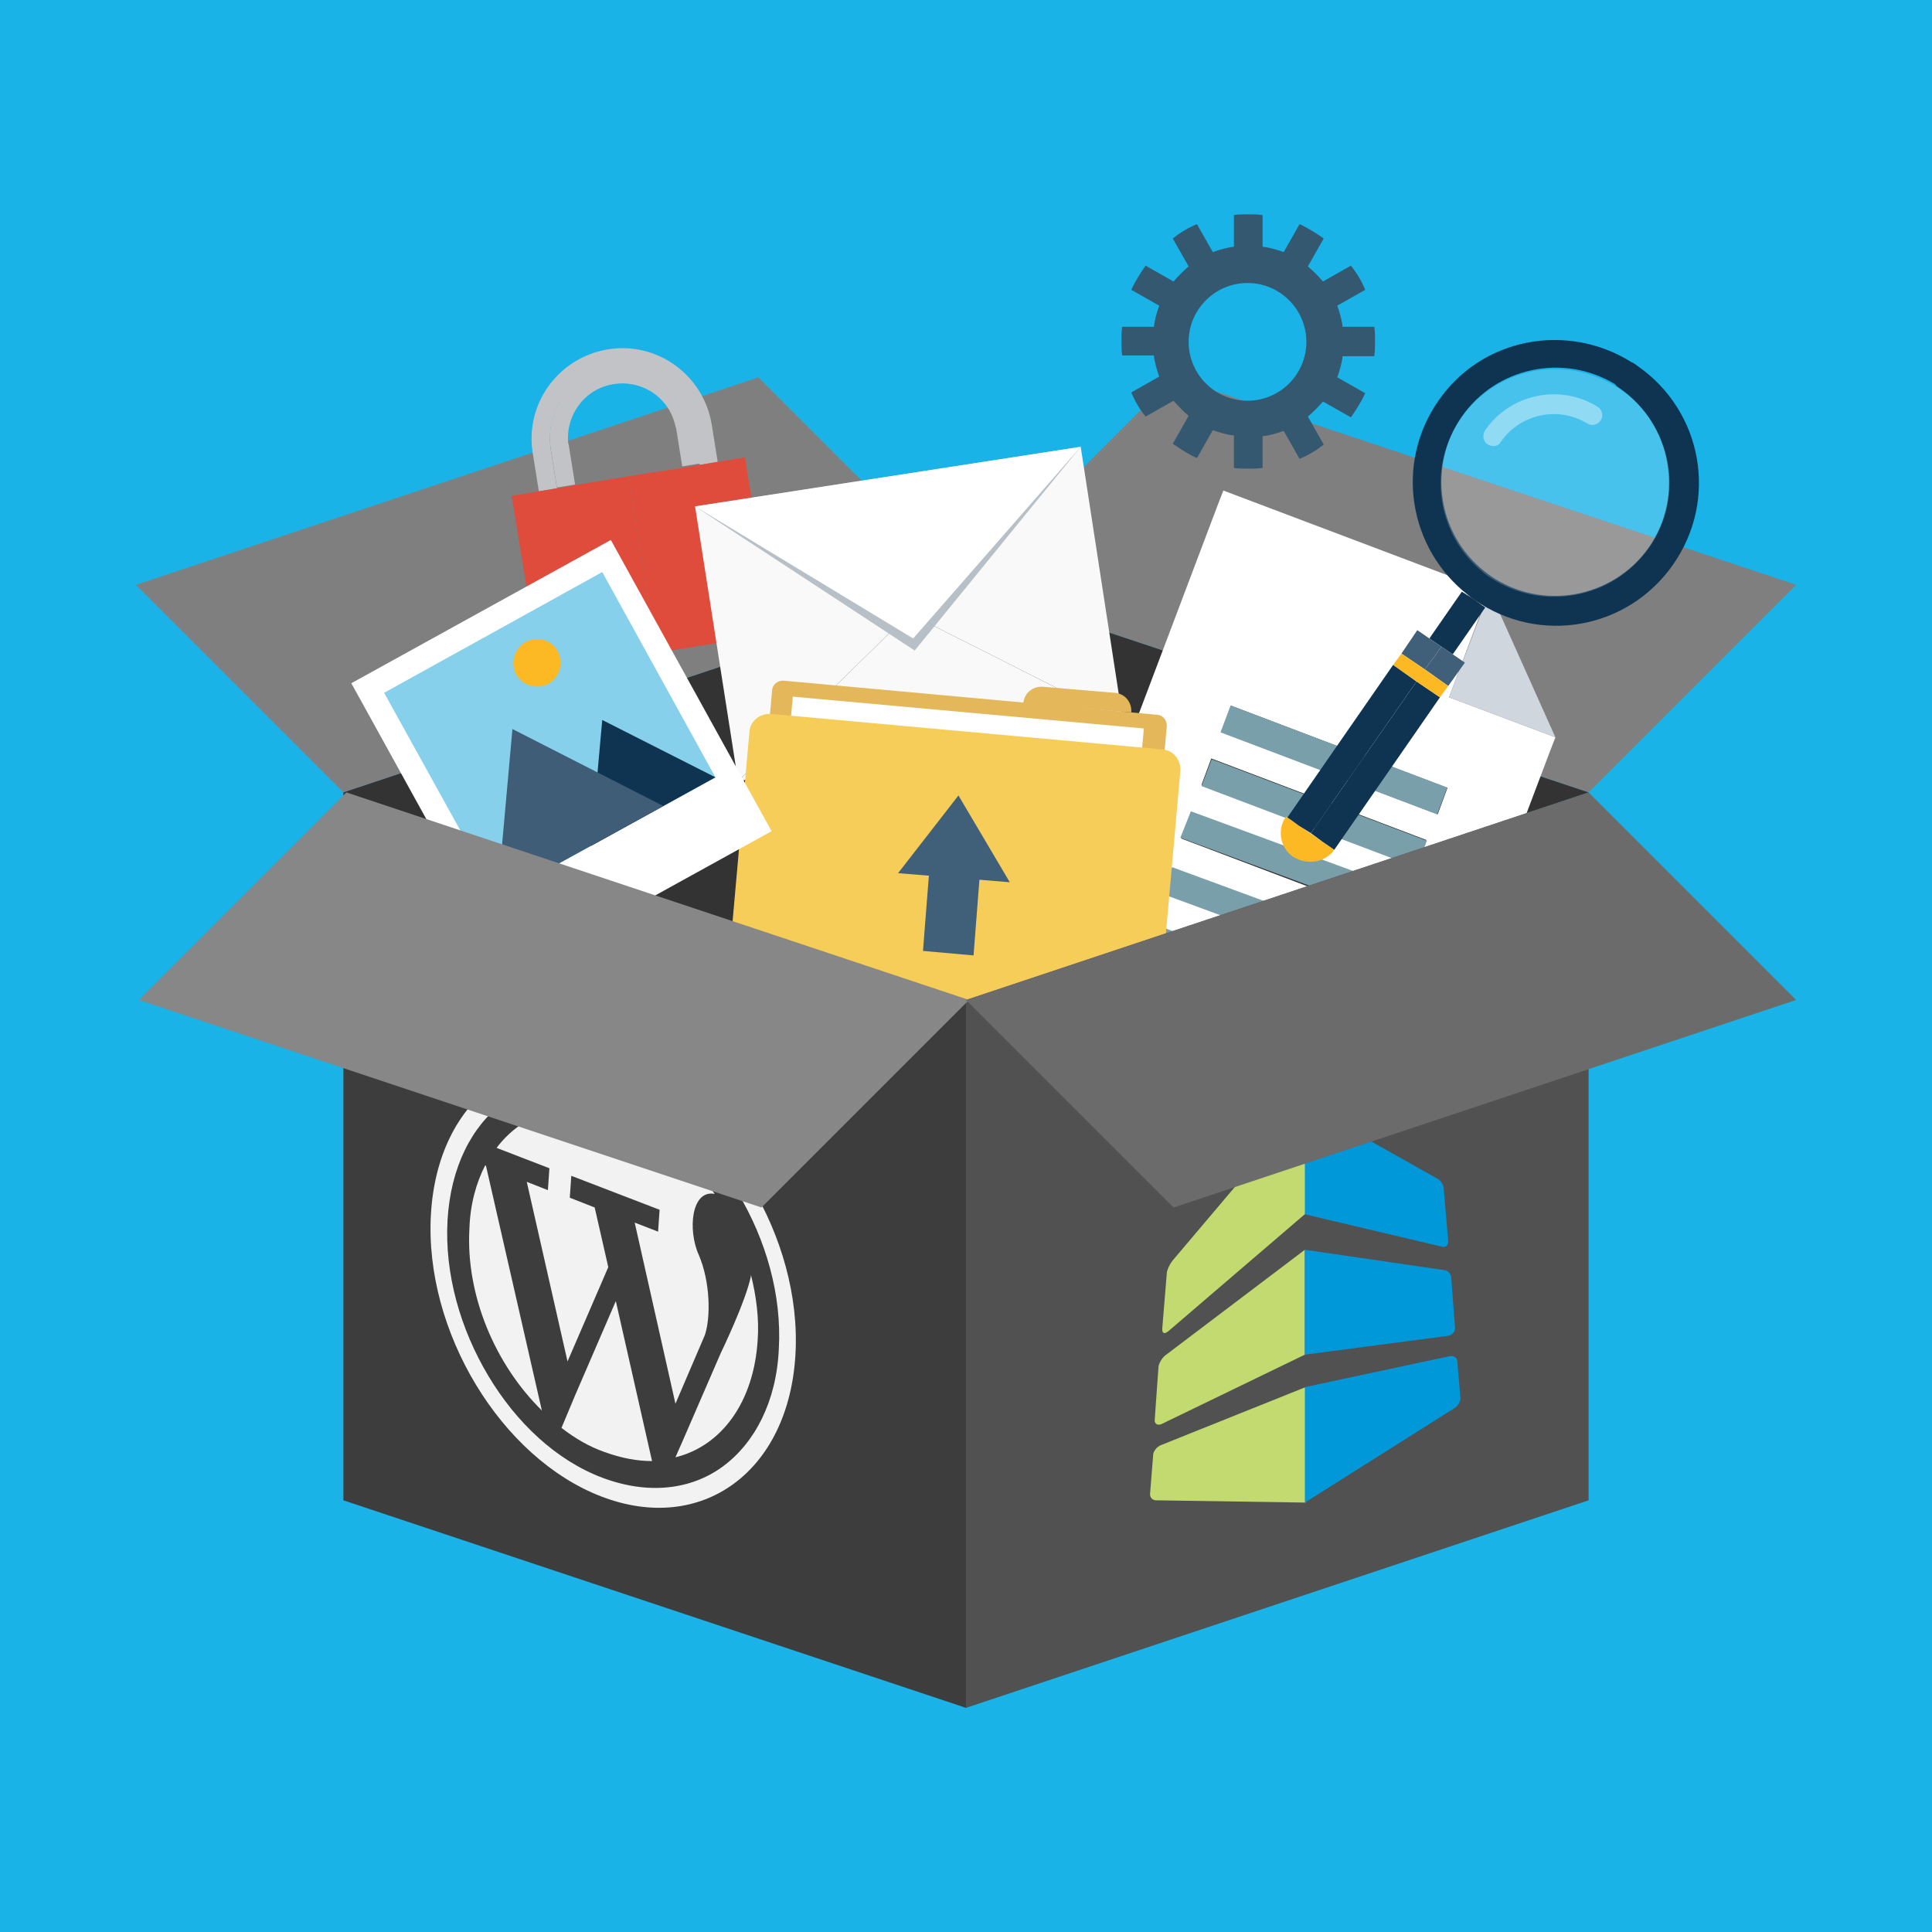 <?xml version="1.0" encoding="utf-8"?>
<!-- Generator: Adobe Illustrator 23.1.1, SVG Export Plug-In . SVG Version: 6.00 Build 0)  -->
<svg version="1.1" id="レイヤー_1" xmlns="http://www.w3.org/2000/svg" xmlns:xlink="http://www.w3.org/1999/xlink" x="0px"
	 y="0px" viewBox="0 0 256 256" style="enable-background:new 0 0 256 256;" xml:space="preserve">
<style type="text/css">
	.st0{fill:#19B3E7;}
	.st1{fill:#7F7F7F;}
	.st2{fill:#333333;}
	.st3{fill:#CFD6DD;}
	.st4{fill:#FFFFFF;}
	.st5{fill:#79A0AA;}
	.st6{fill:none;}
	.st7{fill:#C2C3C6;}
	.st8{fill:#E04C3C;}
	.st9{fill:#345870;}
	.st10{fill:#F9F9F9;}
	.st11{fill:#B7BFC7;}
	.st12{fill:#FCB924;}
	.st13{fill:#0E3451;}
	.st14{opacity:0.2;fill:#FFFFFF;}
	.st15{opacity:0.4;}
	.st16{fill:#405F78;}
	.st17{fill:#E3B75A;}
	.st18{fill:#F7CD59;}
	.st19{fill:#86D0EB;}
	.st20{fill:#3F5D77;}
	.st21{fill:#3D3D3D;}
	.st22{fill:#515151;}
	.st23{fill:#C2DA70;}
	.st24{fill:#0098D8;}
	.st25{fill:#F2F2F2;}
	.st26{fill:#878787;}
	.st27{fill:#6B6B6B;}
</style>
<g>
	<rect class="st0" width="256" height="256"/>
</g>
<polygon class="st1" points="128,77.5 45.5,105 18,77.5 100.5,50 "/>
<polygon class="st1" points="128,77.5 210.5,105 238,77.5 155.5,50 "/>
<polygon class="st2" points="45.5,105 128,132.5 128,77.5 "/>
<polygon class="st2" points="128,77.5 128,132.5 210.5,105 "/>
<g>
	
		<rect x="158.9" y="119.1" transform="matrix(0.354 -0.935 0.935 0.354 -32.816 243.456)" class="st3" width="1.9" height="52.7"/>
	<path class="st4" d="M192,92.4l5.3-14.1L162.1,65l-0.7,1.8l-25.9,68.5l49.3,18.7l20.6-54.5l0.7-1.8L192,92.4z M177.9,119.2
		l-21.4-8.1l1.3-3.5l21.4,8.1L177.9,119.2z M187.7,114.8l-28.5-10.8l1.3-3.5l28.5,10.8L187.7,114.8z M190.5,107.9L161.8,97l1.3-3.5
		l28.7,10.9L190.5,107.9z"/>
	
		<rect x="174.9" y="85.3" transform="matrix(0.354 -0.935 0.935 0.354 20.054 230.372)" class="st5" width="3.8" height="30.7"/>
	
		<rect x="172.2" y="92.5" transform="matrix(0.354 -0.935 0.935 0.354 11.761 232.424)" class="st5" width="3.8" height="30.5"/>
	<polygon class="st5" points="156.4,111 185.2,121.7 186.6,118.1 157.8,107.5 	"/>
	<polygon class="st5" points="153.9,118.4 182.7,129 184.1,125.5 155.3,114.9 	"/>
	<polygon class="st5" points="150.9,125.7 179.7,136.3 181,132.8 152.2,122.2 	"/>
	<polygon class="st3" points="192,92.4 206.1,97.7 197.4,78.3 	"/>
</g>
<g>
	<g>
		<path class="st6" d="M89.4,56.2c-0.9-3.5-4.4-5.8-8.1-5.2c-3.8,0.6-6.4,4.1-6,7.9c0,0.1,0,0.2,0.1,0.4l0.8,5l7.1-1.2l7.1-1.2
			l-0.8-5C89.5,56.7,89.5,56.5,89.4,56.2z"/>
	</g>
	<g>
		<path class="st7" d="M73,59.7c-0.9-5.2,2.7-10.2,7.9-11c5.2-0.9,10.2,2.7,11,7.9l0.8,5l2.4-0.4l-0.8-5c-1.1-6.5-7.2-11-13.8-9.9
			c-6.5,1.1-11,7.2-9.9,13.8l0.8,5l2.4-0.4L73,59.7z"/>
	</g>
	<g>
		<path class="st7" d="M80.9,48.6c-5.2,0.9-8.8,5.8-7.9,11l0.8,5l2.4-0.4l-0.8-5c0-0.1,0-0.2-0.1-0.4c-0.4-3.8,2.2-7.3,6-7.9
			c3.7-0.6,7.2,1.7,8.1,5.2c0.1,0.2,0.1,0.5,0.2,0.7l0.8,5l2.4-0.4l-0.8-5C91.1,51.3,86.1,47.8,80.9,48.6z"/>
	</g>
	<g>
		<polygon class="st8" points="83.3,63.1 76.1,64.3 73.8,64.7 71.4,65.1 67.8,65.7 71.6,89 87,86.5 		"/>
	</g>
	<g>
		<polygon class="st8" points="95.1,61.2 92.7,61.6 90.4,62 83.3,63.1 87,86.5 102.5,84 98.7,60.6 		"/>
	</g>
</g>
<path class="st9" d="M182.1,47.1c0.1-0.6,0.1-1.2,0.1-1.9c0-0.6,0-1.3-0.1-1.9h-4.2c-0.1-1-0.4-1.9-0.7-2.8l3.7-2.1
	c-0.5-1.2-1.1-2.2-1.9-3.2l-3.7,2.1c-0.6-0.7-1.3-1.4-2-2l2.1-3.7c-1-0.7-2.1-1.4-3.2-1.9l-2.1,3.7c-0.9-0.3-1.8-0.6-2.8-0.7v-4.2
	c-0.6-0.1-1.2-0.1-1.9-0.1c-0.6,0-1.3,0-1.9,0.1v4.2c-1,0.1-1.9,0.4-2.8,0.7l-2.1-3.7c-1.2,0.5-2.2,1.1-3.2,1.9l2.1,3.7
	c-0.7,0.6-1.4,1.3-2,2l-3.7-2.1c-0.7,1-1.4,2.1-1.9,3.2l3.7,2.1c-0.3,0.9-0.6,1.8-0.7,2.8h-4.2c-0.1,0.6-0.1,1.2-0.1,1.9
	c0,0.6,0,1.3,0.1,1.9h4.2c0.1,1,0.4,1.9,0.7,2.8l-3.7,2.1c0.5,1.2,1.1,2.2,1.9,3.2l3.7-2.1c0.6,0.7,1.3,1.4,2,2l-2.1,3.7
	c1,0.7,2.1,1.4,3.2,1.9l2.1-3.7c0.9,0.3,1.8,0.6,2.8,0.7V62c0.6,0.1,1.2,0.1,1.9,0.1c0.6,0,1.3,0,1.9-0.1v-4.2
	c1-0.1,1.9-0.4,2.8-0.7l2.1,3.7c1.2-0.5,2.2-1.1,3.2-1.9l-2.1-3.7c0.7-0.6,1.4-1.3,2-2l3.7,2.1c0.7-1,1.4-2.1,1.9-3.2l-3.7-2.1
	c0.3-0.9,0.6-1.8,0.7-2.8H182.1z M165.3,53.1c-4.3,0-7.8-3.5-7.8-7.8s3.5-7.8,7.8-7.8c4.3,0,7.8,3.5,7.8,7.8S169.6,53.1,165.3,53.1z
	"/>
<g>
	<polygon class="st10" points="92.1,67.1 97.8,103.5 120.5,81.3 	"/>
	<polygon class="st10" points="97.8,103.5 148.8,95.6 120.5,81.3 	"/>
	<polygon class="st10" points="120.5,81.3 148.8,95.6 143.2,59.2 	"/>
	<polygon class="st11" points="143.2,59.2 92.1,67.1 121.2,86.2 	"/>
	<polygon class="st4" points="143.2,59.2 92.1,67.1 121,84.6 	"/>
</g>
<g>
	<path class="st6" d="M194.5,78.9c-0.3-0.2-0.5-0.3-0.8-0.5l1.6,1.1C195,79.3,194.8,79.1,194.5,78.9z"/>
	<path class="st12" d="M176.8,112.6l-1.6-1.1l-1.6-1.1l-1.6-1.1l-1.6-1.1c-1.2,1.7-0.8,4.1,0.9,5.3
		C173.2,114.7,175.6,114.3,176.8,112.6z"/>
	<path class="st13" d="M190.6,53.1c-5.8,8.3-4,19.6,4,25.8c0.2,0.2,0.5,0.4,0.8,0.6c8.6,6,20.3,3.9,26.3-4.7
		c6-8.6,3.9-20.3-4.7-26.3c-0.3-0.2-0.5-0.4-0.8-0.5C207.6,42.6,196.3,44.8,190.6,53.1z M214.7,51.5c6.8,4.8,8.5,14.2,3.8,21
		c-4.8,6.8-14.2,8.5-21,3.8c-0.3-0.2-0.5-0.4-0.8-0.6c-6.2-4.9-7.6-13.9-3-20.5c4.6-6.6,13.5-8.4,20.3-4.3
		C214.2,51.2,214.4,51.3,214.7,51.5z"/>
	<path class="st14" d="M218.5,72.6c4.8-6.8,3.1-16.3-3.8-21c-0.3-0.2-0.5-0.4-0.8-0.5c-6.8-4.1-15.7-2.3-20.3,4.3
		c-4.6,6.6-3.2,15.6,3,20.5c0.2,0.2,0.5,0.4,0.8,0.6C204.3,81.1,213.7,79.4,218.5,72.6z"/>
	<g class="st15">
		<path class="st4" d="M197,58.8c-0.5-0.4-0.6-1.2-0.2-1.8c3.3-4.8,9.9-6.2,14.9-3.1c0.6,0.4,0.8,1.2,0.4,1.8
			c-0.4,0.6-1.2,0.8-1.8,0.4c-3.8-2.3-8.8-1.3-11.4,2.4C198.5,59.2,197.7,59.3,197,58.8C197.1,58.9,197,58.9,197,58.8z"/>
	</g>
	<polygon class="st13" points="192.5,86.7 196.8,80.5 195.3,79.4 193.7,78.4 189.4,84.6 191,85.7 	"/>
	<polygon class="st16" points="188.8,88.7 191.9,90.9 194.1,87.8 192.5,86.7 191,85.7 	"/>
	<polygon class="st13" points="187.7,90.3 173.7,110.4 175.2,111.5 176.8,112.6 190.8,92.4 	"/>
	<polygon class="st16" points="188.8,88.7 191,85.7 189.4,84.6 187.8,83.5 185.7,86.6 	"/>
	<polygon class="st13" points="173.7,110.4 187.7,90.3 184.6,88.1 170.6,108.3 172.1,109.4 	"/>
	<polygon class="st12" points="187.7,90.3 190.8,92.4 191.9,90.9 188.8,88.7 185.7,86.6 184.6,88.1 	"/>
</g>
<g>
	<g>
		<path class="st17" d="M149.9,94.4c0.1-1.3-0.8-2.5-2.2-2.6l-2.4-0.2l-7.1-0.6c-1.3-0.1-2.5,0.8-2.6,2.2L149.9,94.4z"/>
		<path class="st17" d="M103.9,90.2c-0.8-0.1-1.6,0.5-1.6,1.4l-0.4,4.4c-0.1,0.8,0.5,1.6,1.4,1.6l49.3,4.5c0.8,0.1,1.6-0.5,1.6-1.4
			l0.4-4.4c0.1-0.8-0.5-1.6-1.4-1.6L103.9,90.2z"/>
		
			<rect x="126.8" y="72.5" transform="matrix(9.032474e-02 -0.996 0.996 9.032474e-02 21.146 214.744)" class="st4" width="2.7" height="46.7"/>
		<path class="st18" d="M153.6,133.7c-0.1,1.5-1.4,2.5-2.9,2.4l-51.8-4.7c-1.5-0.1-2.5-1.4-2.4-2.9L99.3,97c0.1-1.5,1.4-2.5,2.9-2.4
			l51.8,4.7c1.5,0.1,2.5,1.4,2.4,2.9L153.6,133.7z"/>
	</g>
	<g>
		<polygon class="st16" points="129,126.6 122.3,126 123.1,115.8 129.8,116.3 		"/>
		<polygon class="st16" points="133.8,116.9 119,115.7 127,105.4 127,105.4 		"/>
	</g>
</g>
<g>
	<g>
		
			<rect x="54.8" y="78.3" transform="matrix(0.875 -0.483 0.483 0.875 -39.216 48.487)" class="st4" width="39.3" height="44.1"/>
	</g>
	<g>
		<polygon class="st19" points="79.8,75.8 94.8,103 65.9,118.9 50.9,91.8 79.8,75.8 		"/>
	</g>
	<g>
		<polygon class="st13" points="78.3,112.1 79.8,95.4 94.8,103 		"/>
	</g>
	<g>
		<path class="st12" d="M73.9,86.3c0.8,1.5,0.3,3.4-1.2,4.3c-1.5,0.8-3.4,0.3-4.3-1.2c-0.8-1.5-0.3-3.4,1.2-4.3
			C71.2,84.2,73.1,84.8,73.9,86.3z"/>
	</g>
	<g>
		<polygon class="st20" points="65.9,118.9 67.9,96.6 87.9,106.8 		"/>
	</g>
</g>
<polygon class="st21" points="45.5,105 45.5,132.5 45.5,198.8 128,226.3 128,160 128,132.5 "/>
<polygon class="st22" points="128,132.5 128,160 128,226.3 210.5,198.8 210.5,132.5 210.5,105 "/>
<g>
	<g>
		<path class="st23" d="M154.8,176.4c-0.5,0.4-0.8,0.3-0.8-0.3l0.6-7.3c0-0.5,0.4-1.3,0.8-1.8l17.6-20.8v14.6L154.8,176.4z"/>
		<path class="st23" d="M172.9,165.6v13.9l-19,9.2c-0.5,0.2-0.9,0-0.9-0.5l0.5-7c0-0.5,0.5-1.3,0.9-1.6L172.9,165.6z"/>
		<path class="st23" d="M153.2,198.8c-0.5,0-0.9-0.4-0.8-1l0.4-5c0-0.5,0.5-1.1,1-1.3l19.2-7.7v15.3L153.2,198.8z"/>
	</g>
	<g>
		<path class="st24" d="M191.1,165.2c0.5,0.1,0.8-0.2,0.8-0.7l-0.6-7c0-0.5-0.4-1.1-0.8-1.3l-17.6-9.9v14.6L191.1,165.2z"/>
		<path class="st24" d="M172.9,165.6v13.9l19-2.5c0.5-0.1,0.9-0.5,0.9-1l-0.5-6.7c0-0.5-0.5-1-0.9-1L172.9,165.6z"/>
		<path class="st24" d="M192.7,186.6c0.5-0.3,0.9-1,0.8-1.5l-0.4-4.7c0-0.5-0.5-0.8-1-0.7l-19.2,4.1v15.3L192.7,186.6z"/>
	</g>
</g>
<g>
	<path class="st25" d="M82.8,142.1c-13.3-5.1-24.8,3.3-25.7,18.8c-0.9,15.5,9.3,32.3,22.6,37.4c13.3,5.1,24.8-3.3,25.7-18.8
		C106.3,164,96.1,147.3,82.8,142.1z M95.8,194.3c-4.2,3.1-9.9,3.8-16,1.5c-6.1-2.3-11.4-7.3-15.1-13.5c-3.7-6.2-5.8-13.5-5.4-20.6
		c0.4-7,3.2-12.5,7.4-15.6c4.2-3.1,9.9-3.8,16-1.5c6.1,2.3,11.4,7.3,15.1,13.5c3.7,6.2,5.8,13.5,5.4,20.6
		C102.9,185.7,100,191.2,95.8,194.3z"/>
	<path class="st25" d="M64.4,154.5l-0.1-0.1c-1.2,2.3-2,5.2-2.1,8.4c-0.5,8.8,3.4,18,9.6,24.1L64.4,154.5L64.4,154.5z"/>
	<path class="st25" d="M92.6,166.3c-1.5-3.3-1-8.7,2.1-8.1c-3.2-4.7-7.4-8.4-12.2-10.2c-6.8-2.6-13-0.8-16.7,4.1l7,2.7l-0.2,2.9
		l-2.8-1.1l5.4,23.8l5.4-12.5l-1.8-7.9l-3.3-1.3l0.2-2.9l11.7,4.5l-0.2,2.9l-3.1-1.2l5.4,24l3.9-9.1
		C94.2,174.5,94.1,169.8,92.6,166.3z"/>
	<path class="st25" d="M99.5,168.9c0,0.1,0,0.2,0,0.2c-0.7,3.4-4,10.2-4,10.2l-4.9,11.3l-1.1,2.5c6.1-1.5,10.4-7.3,10.9-15.6
		C100.6,174.7,100.2,171.7,99.5,168.9z"/>
	<path class="st25" d="M76.2,184.9l-1.8,4.3c1.8,1.4,3.7,2.5,5.7,3.2c2.2,0.8,4.3,1.2,6.3,1.2l-4.8-21.2L76.2,184.9z"/>
</g>
<polygon class="st26" points="18.4,132.5 100.9,160 128.4,132.5 45.9,105 "/>
<polygon class="st27" points="238,132.5 155.5,160 128,132.5 210.5,105 "/>
</svg>

